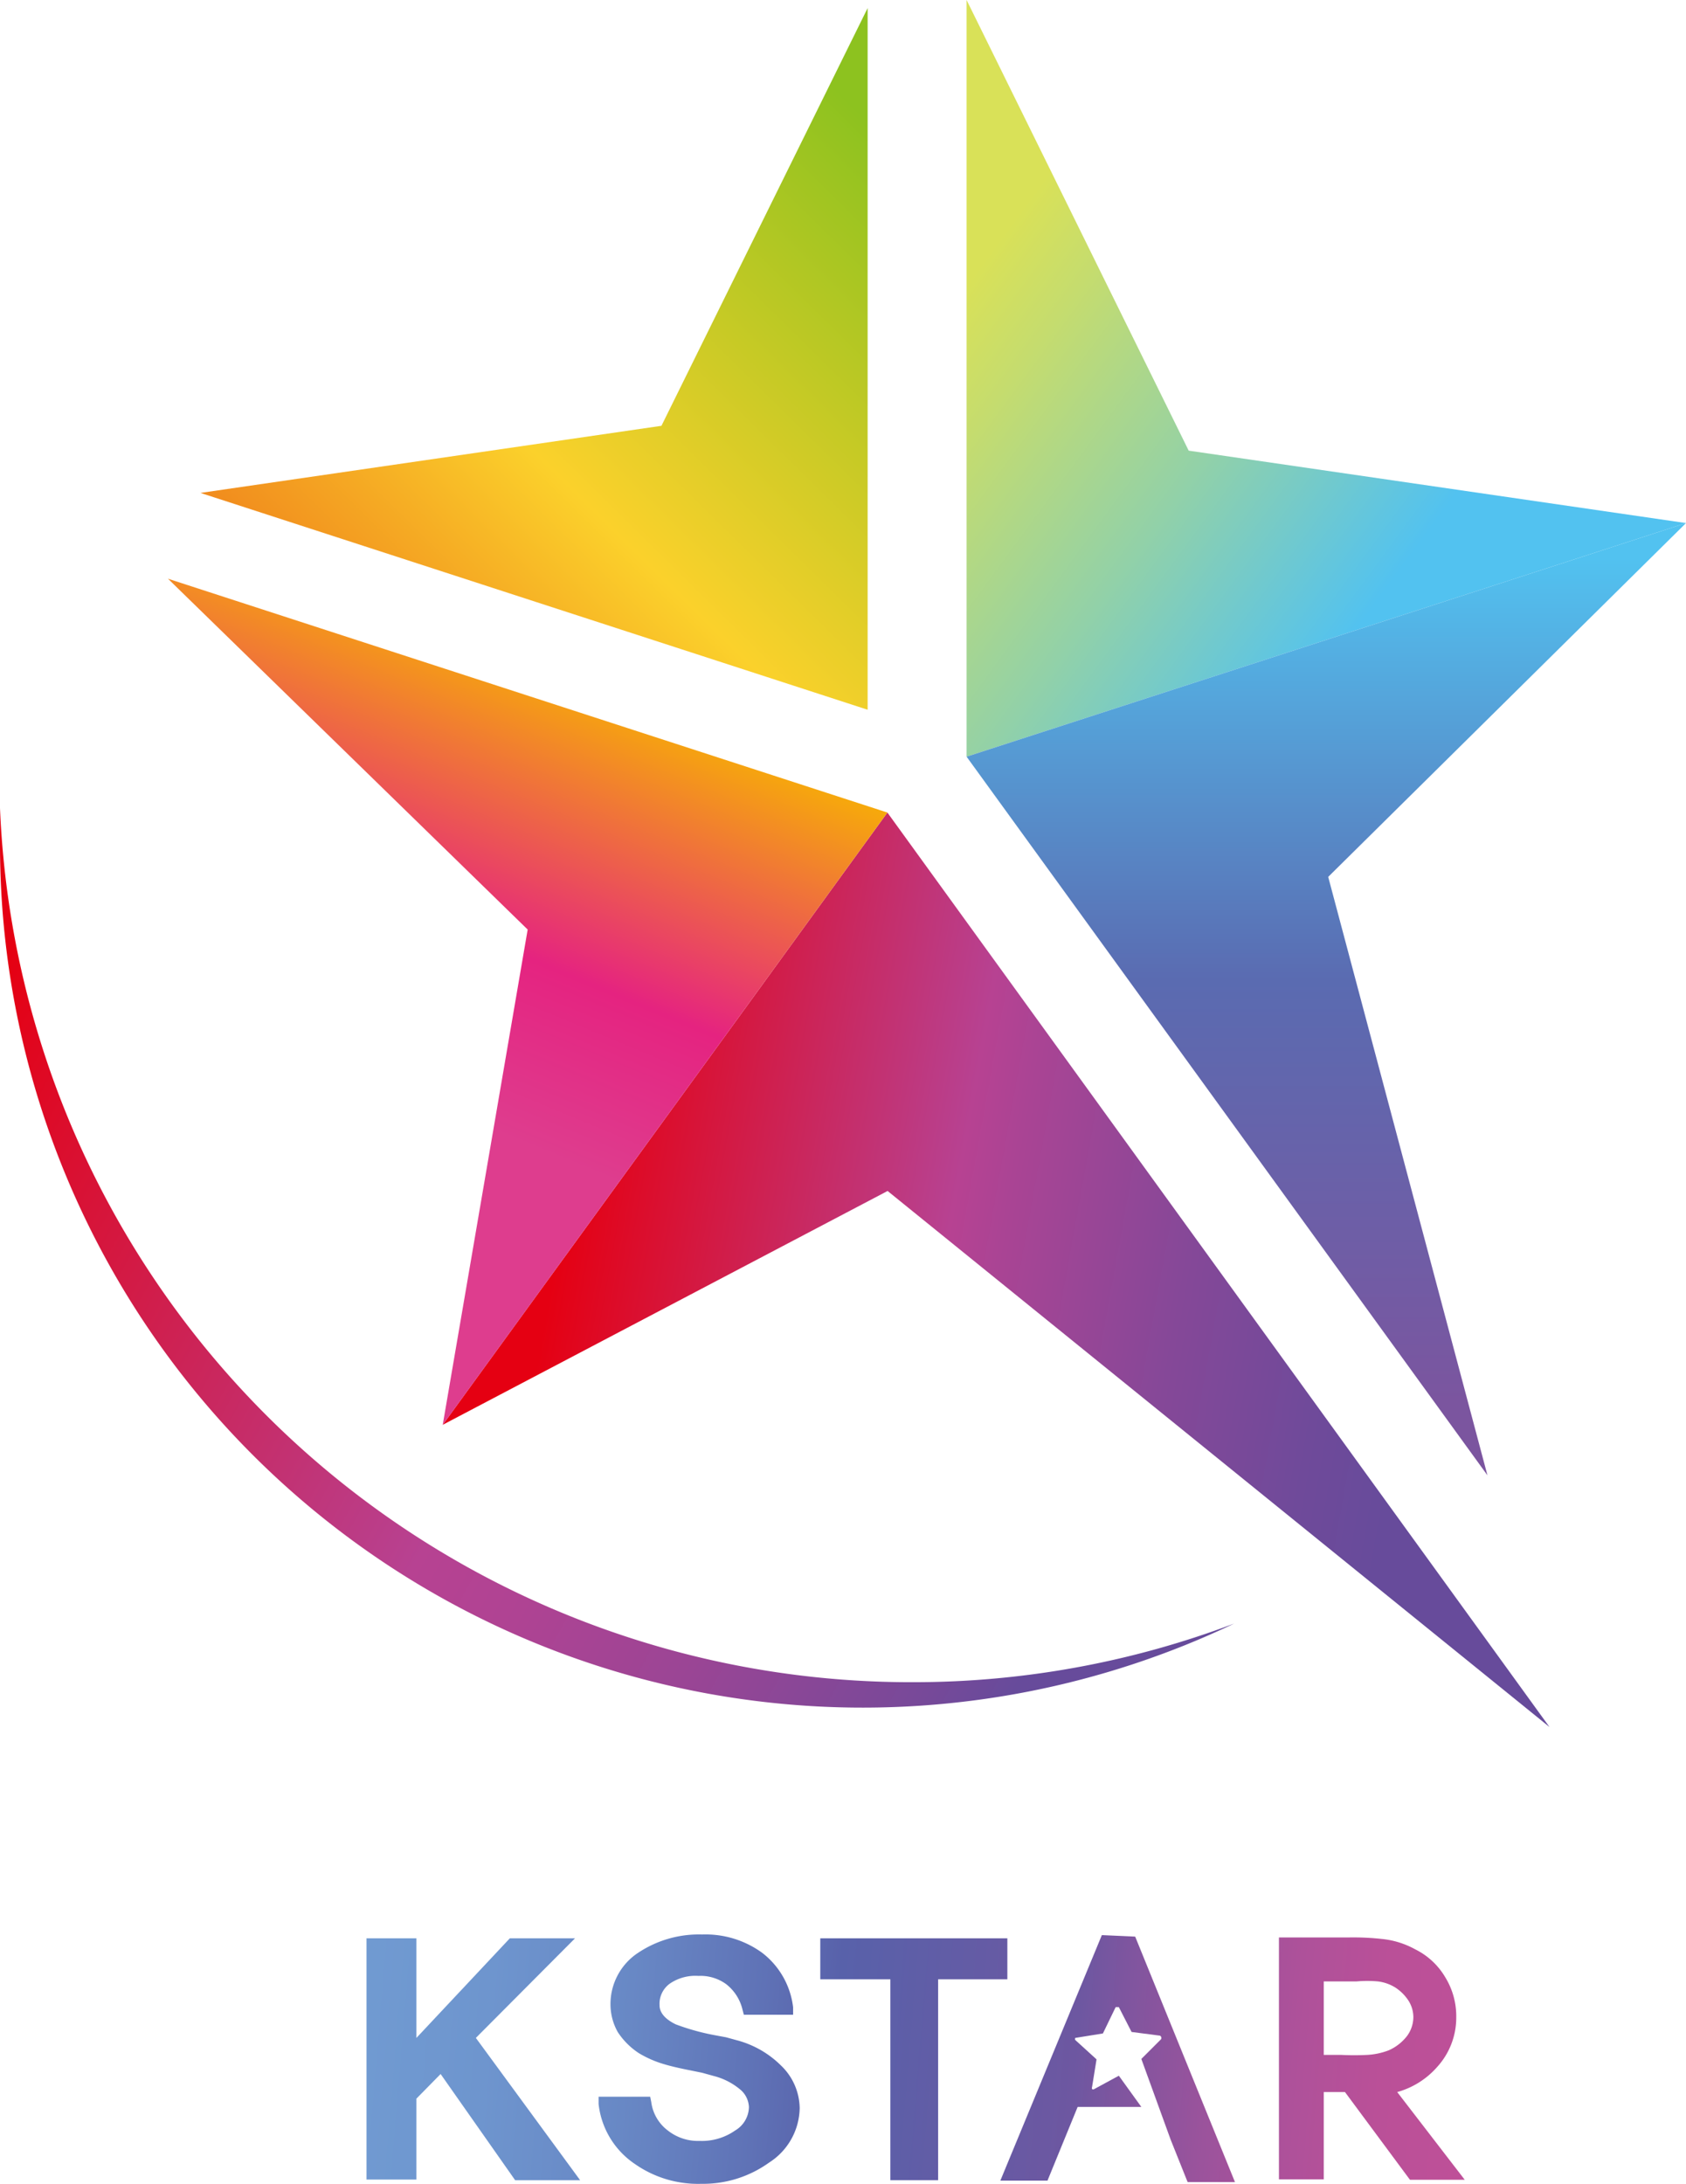 <svg id="레이어_1" data-name="레이어 1" xmlns="http://www.w3.org/2000/svg" xmlns:xlink="http://www.w3.org/1999/xlink" viewBox="0 0 79.4 102.83"><defs><style>.cls-1{fill:#0b9bac;}.cls-2{fill:url(#linear-gradient);}.cls-3{fill:url(#linear-gradient-2);}.cls-4{fill:url(#linear-gradient-3);}.cls-5{fill:url(#linear-gradient-4);}.cls-6{fill:url(#linear-gradient-5);}.cls-7{fill:url(#linear-gradient-6);}.cls-8{fill:url(#linear-gradient-7);}.cls-9{fill:url(#linear-gradient-8);}.cls-10{fill:url(#linear-gradient-9);}.cls-11{fill:url(#linear-gradient-10);}.cls-12{fill:url(#linear-gradient-11);}</style><linearGradient id="linear-gradient" x1="68.24" y1="61.75" x2="27.07" y2="54.32" gradientUnits="userSpaceOnUse"><stop offset="0.03" stop-color="#674b9b"/><stop offset="0.13" stop-color="#6f4a9a"/><stop offset="0.3" stop-color="#854898"/><stop offset="0.51" stop-color="#aa4494"/><stop offset="0.57" stop-color="#b74292"/><stop offset="1" stop-color="#e50012"/></linearGradient><linearGradient id="linear-gradient-2" x1="65.35" y1="32.25" x2="43.46" y2="16.19" gradientUnits="userSpaceOnUse"><stop offset="0.1" stop-color="#52c2f0"/><stop offset="0.49" stop-color="#92d1a8"/><stop offset="0.84" stop-color="#c5dc6e"/><stop offset="1" stop-color="#d9e158"/></linearGradient><linearGradient id="linear-gradient-3" x1="62.46" y1="26.25" x2="62.46" y2="66.05" gradientUnits="userSpaceOnUse"><stop offset="0" stop-color="#52c2f0"/><stop offset="0.5" stop-color="#5a6bb1"/><stop offset="1" stop-color="#7b559f"/></linearGradient><linearGradient id="linear-gradient-4" x1="17.36" y1="50.84" x2="25.83" y2="30.4" gradientUnits="userSpaceOnUse"><stop offset="0" stop-color="#de3d8e"/><stop offset="0.37" stop-color="#e52380"/><stop offset="0.73" stop-color="#f07637"/><stop offset="1" stop-color="#f8b600"/></linearGradient><linearGradient id="linear-gradient-5" x1="13.14" y1="40.51" x2="44.21" y2="8.95" gradientUnits="userSpaceOnUse"><stop offset="0" stop-color="#e95513"/><stop offset="0.34" stop-color="#f5a823"/><stop offset="0.5" stop-color="#fbd12b"/><stop offset="1" stop-color="#8dc21f"/></linearGradient><linearGradient id="linear-gradient-6" x1="51.41" y1="79.22" x2="-1.03" y2="50.19" gradientUnits="userSpaceOnUse"><stop offset="0.03" stop-color="#674b9b"/><stop offset="0.09" stop-color="#774999"/><stop offset="0.26" stop-color="#9a4595"/><stop offset="0.4" stop-color="#af4393"/><stop offset="0.49" stop-color="#b74292"/><stop offset="1" stop-color="#e50012"/></linearGradient><linearGradient id="linear-gradient-7" x1="18.85" y1="96.18" x2="70.05" y2="100.44" gradientUnits="userSpaceOnUse"><stop offset="0" stop-color="#709ad1"/><stop offset="0.11" stop-color="#6e95ce"/><stop offset="0.23" stop-color="#6888c5"/><stop offset="0.35" stop-color="#5f72b6"/><stop offset="0.42" stop-color="#5861aa"/><stop offset="0.64" stop-color="#6d57a1"/><stop offset="0.68" stop-color="#7e559f"/><stop offset="0.76" stop-color="#9a539c"/><stop offset="0.84" stop-color="#ae519a"/><stop offset="0.92" stop-color="#ba5098"/><stop offset="1" stop-color="#be5098"/></linearGradient><linearGradient id="linear-gradient-8" x1="17.82" y1="94.73" x2="69.02" y2="98.99" xlink:href="#linear-gradient-7"/><linearGradient id="linear-gradient-9" x1="18.97" y1="94.69" x2="70.17" y2="98.95" xlink:href="#linear-gradient-7"/><linearGradient id="linear-gradient-10" x1="19.06" y1="93.77" x2="70.25" y2="98.04" xlink:href="#linear-gradient-7"/><linearGradient id="linear-gradient-11" x1="18.31" y1="97.04" x2="69.52" y2="101.31" xlink:href="#linear-gradient-7"/></defs><title>logo</title><polygon class="cls-1" points="45.16 37.61 45.16 37.61 45.16 37.61 45.16 37.61 45.16 37.61 45.16 37.61"/><polygon class="cls-1" points="45.16 37.61 45.16 37.61 45.16 37.61 45.16 37.61"/><polygon class="cls-1" points="45.16 37.61 45.16 37.61 45.16 37.61 45.16 37.61"/><polygon class="cls-1" points="45.16 37.61 45.16 37.61 45.16 37.61 45.16 37.61"/><rect class="cls-1" x="46.26" y="38.1" transform="translate(-9.73 13.55) rotate(-15.8)"/><polygon class="cls-1" points="45.16 37.6 45.16 37.61 45.16 37.61 45.16 37.6"/><polygon class="cls-2" points="41.79 38.26 20.85 67.09 41.8 56.08 72.97 81.32 41.79 38.26"/><polygon class="cls-3" points="55.98 21.22 45.52 0 45.52 35.63 79.4 24.63 55.98 21.22"/><polygon class="cls-4" points="79.4 24.63 45.52 35.63 70.05 69.47 62.55 41.29 79.4 24.63"/><polygon class="cls-5" points="7.91 27.25 24.85 43.77 20.85 67.09 41.79 38.26 7.91 27.25"/><polygon class="cls-6" points="31.15 20.05 9.44 23.21 40.86 33.42 40.86 33.42 40.86 33.41 40.86 0.38 31.15 20.05"/><path class="cls-7" d="M44.05,79.7a42.69,42.69,0,0,0,15.18-2.76A40.63,40.63,0,0,1,1.11,40.28c0-.58,0-1.16,0-1.74A42.93,42.93,0,0,0,44.05,79.7Z" transform="translate(-1.11 -0.49)"/><path class="cls-8" d="M35.81,96.56l-.51-.14-.54-.1a10.83,10.83,0,0,1-1.83-.51c-.76-.37-.76-.79-.76-.92a1.17,1.17,0,0,1,.49-1A2.13,2.13,0,0,1,34,93.53a2.06,2.06,0,0,1,1.31.39,2.15,2.15,0,0,1,.77,1.21l.06.23h2.32l0-.35A3.79,3.79,0,0,0,37,92.44a4.53,4.53,0,0,0-2.82-.86,5.16,5.16,0,0,0-3,.85,2.89,2.89,0,0,0-1.32,2.44,2.66,2.66,0,0,0,.34,1.3,3.42,3.42,0,0,0,1,1,5,5,0,0,0,1.16.51c.26.08.66.18,1.22.29l.59.12.58.16a3.13,3.13,0,0,1,1.17.59,1.14,1.14,0,0,1,.46.87,1.31,1.31,0,0,1-.65,1.1,2.73,2.73,0,0,1-1.67.49,2.29,2.29,0,0,1-1.5-.49,2,2,0,0,1-.78-1.34l-.05-.25H29.3l0,.34A3.92,3.92,0,0,0,31,102.38a5.18,5.18,0,0,0,3.14.94,5.32,5.32,0,0,0,3.19-1,3.1,3.1,0,0,0,1.44-2.57,2.83,2.83,0,0,0-.88-2A4.62,4.62,0,0,0,35.81,96.56Z" transform="translate(-1.11 -0.49)"/><polygon class="cls-9" points="47.44 91.27 38.63 91.27 38.63 93.2 41.93 93.2 41.93 102.66 44.18 102.66 44.18 93.2 47.44 93.2 47.44 91.27"/><path class="cls-10" d="M53,91.61l-4.78,11.56h2.22l1.42-3.47h3L53.8,98.23l-1.16.63a.09.09,0,0,1-.1,0,.14.14,0,0,1,0-.1l.21-1.3-1-.91a.09.09,0,0,1,0-.1.1.1,0,0,1,0,0,.05.05,0,0,1,0,0l1.3-.21L53.65,95l0,0h.06s.08,0,.09,0l.6,1.17,1.31.17a.09.09,0,0,1,.08.06.11.11,0,0,1,0,.11l-.93.93,1.38,3.8.8,2h2.23l-4.7-11.56Z" transform="translate(-1.11 -0.49)"/><path class="cls-11" d="M66.91,99a3.89,3.89,0,0,0,1.88-1.18,3.45,3.45,0,0,0,.9-2.34,3.5,3.5,0,0,0-.52-1.89,3.38,3.38,0,0,0-1.41-1.31,4.07,4.07,0,0,0-1.58-.49,12.13,12.13,0,0,0-1.57-.07l-3.27,0v11.39h2.11V99h1l3.06,4.13h2.58ZM65.5,97.25a12.22,12.22,0,0,1-1.23,0h-.82V93.79H65a5.54,5.54,0,0,1,1,0,2,2,0,0,1,.84.3,2.12,2.12,0,0,1,.61.62,1.47,1.47,0,0,1,.22.74,1.51,1.51,0,0,1-.29.9,2.23,2.23,0,0,1-.86.68A3.32,3.32,0,0,1,65.5,97.25Z" transform="translate(-1.11 -0.49)"/><path class="cls-12" d="M18.37,91.76h2.35v4.69l4.4-4.69h3.07l-4.67,4.69,4.91,6.7H25.37l-3.51-5-1.14,1.16v3.81H18.37Z" transform="translate(-1.11 -0.49)"/></svg>